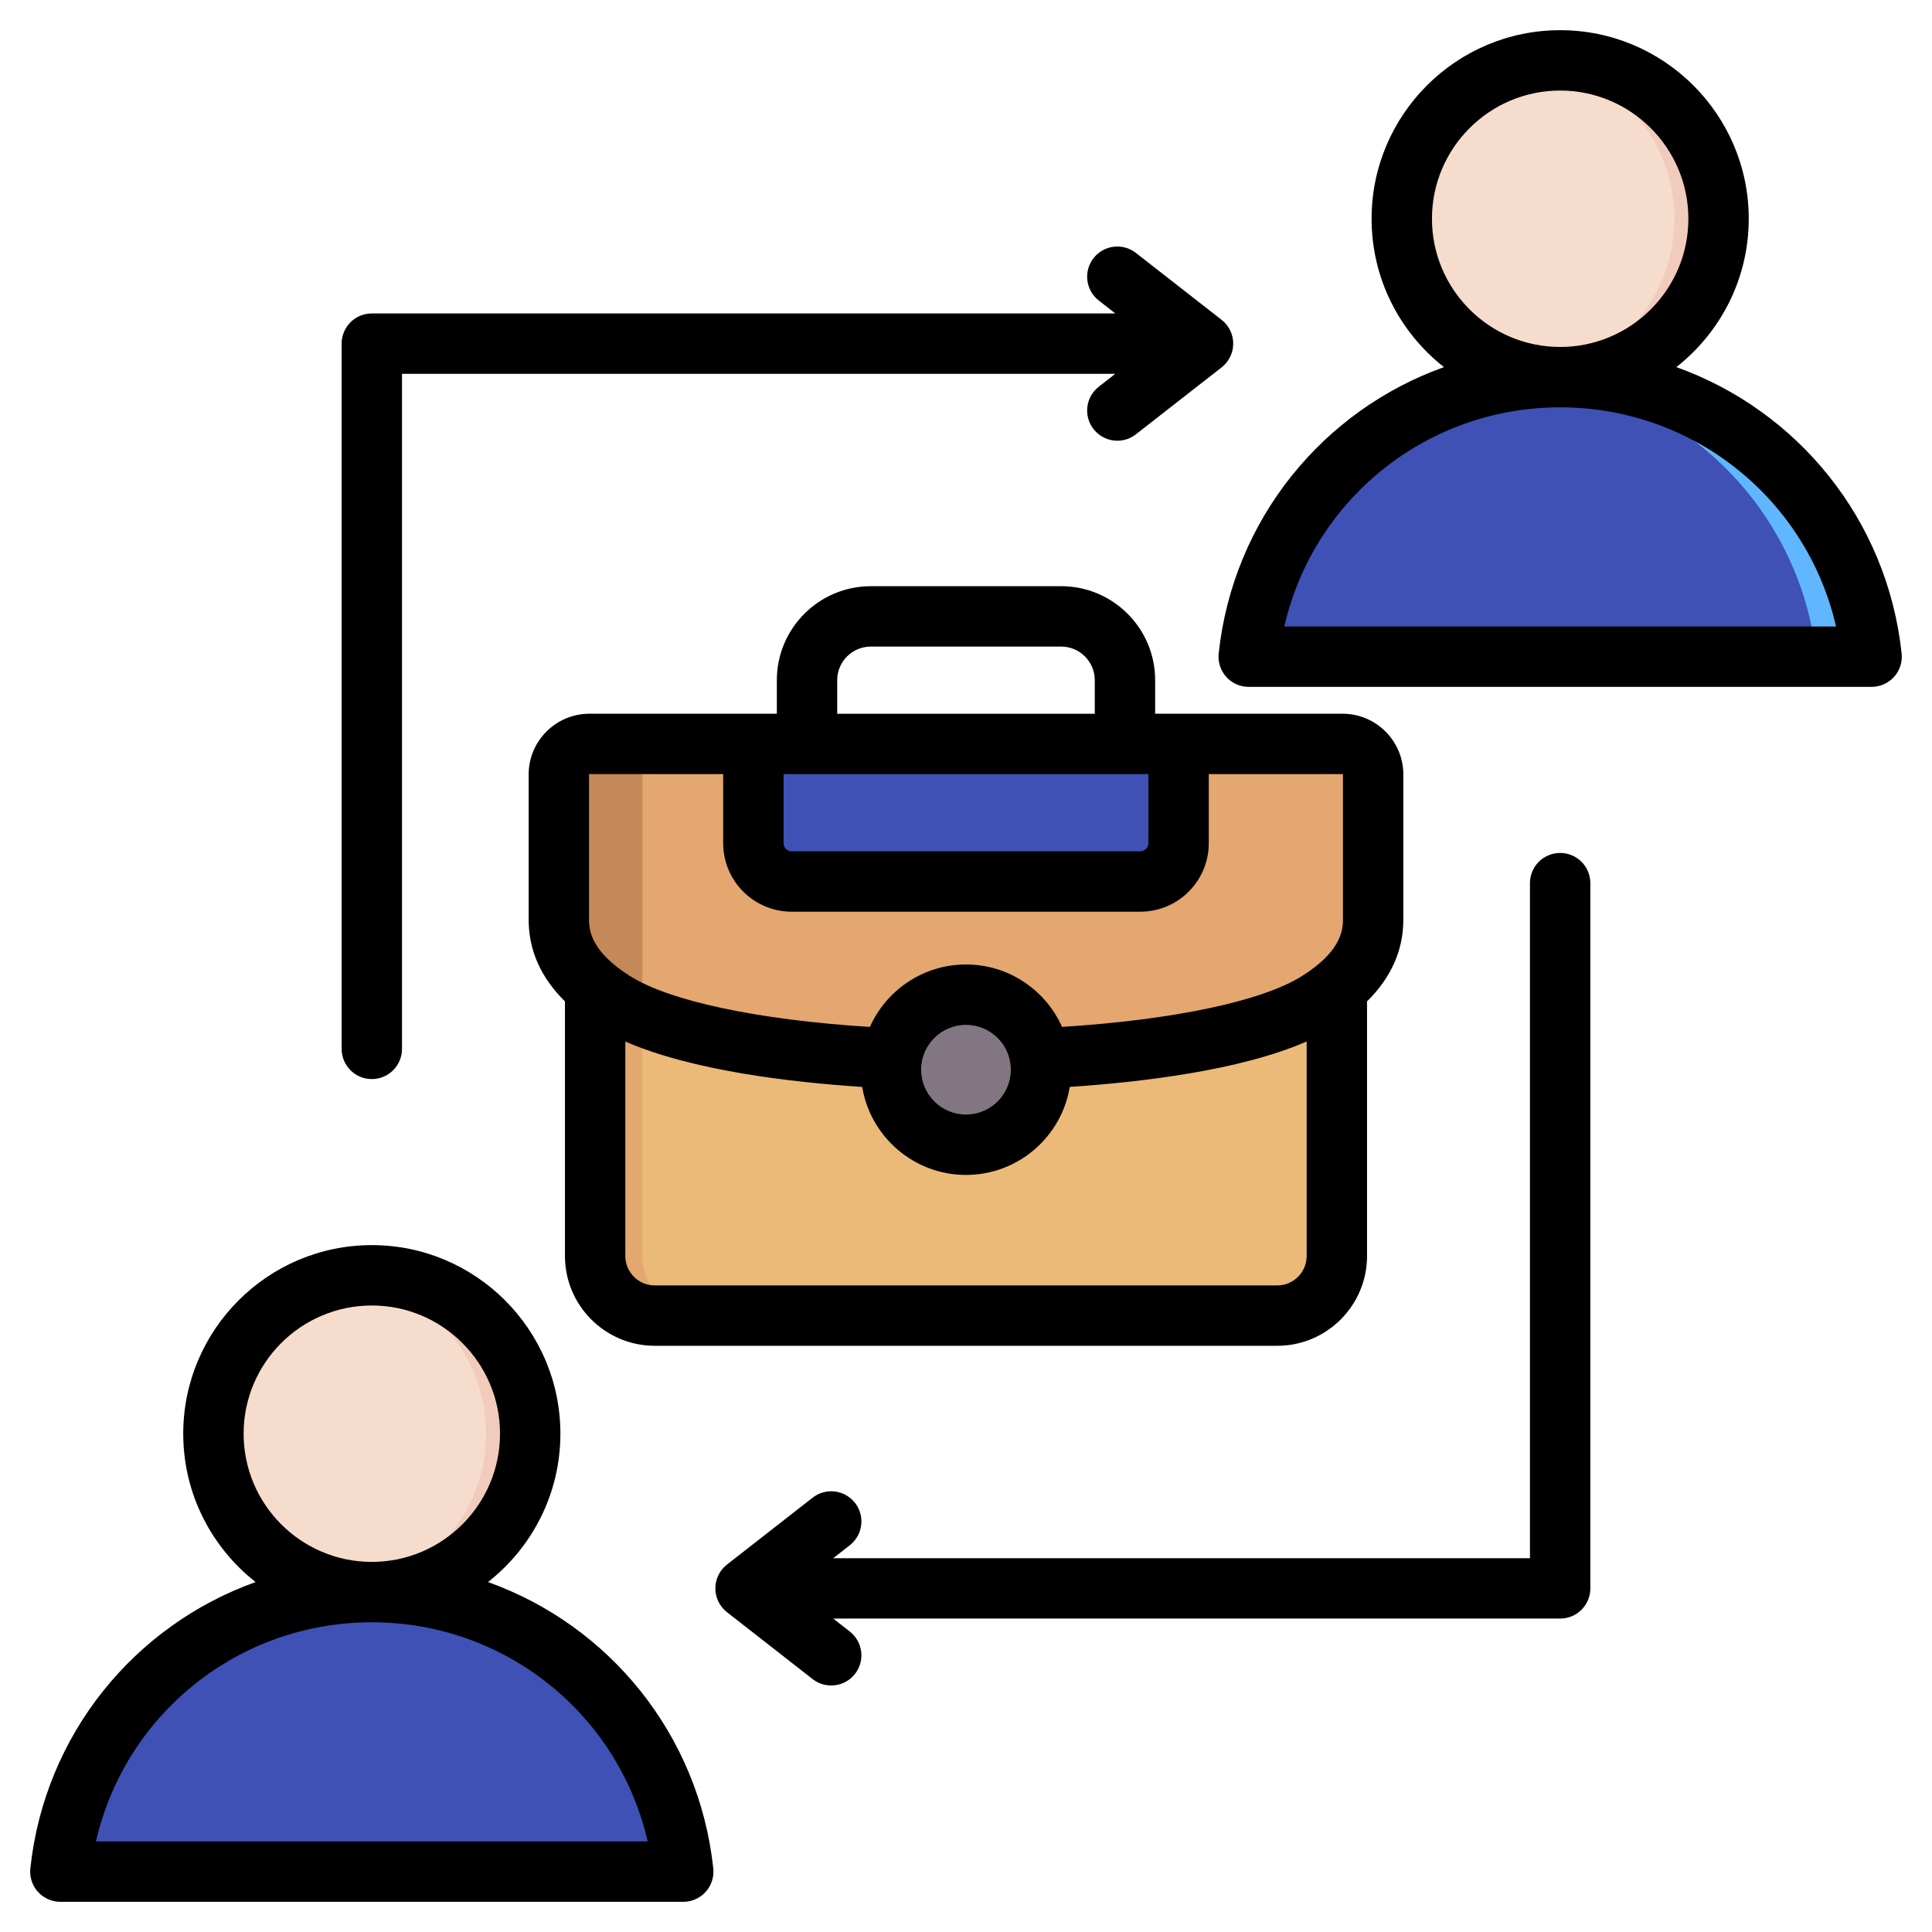 <svg id="Layer_1" enable-background="new 0 0 512 512" viewBox="0 0 512 512" xmlns="http://www.w3.org/2000/svg"><g clip-rule="evenodd" fill-rule="evenodd"><g><g><path d="m23.509 496 150.057-.001c4.097 0 7.13-3.712 6.312-7.728-7.715-37.864-41.199-66.356-81.34-66.356-40.142 0-73.626 28.492-81.341 66.356-.818 4.016 2.216 7.729 6.312 7.729z" fill="#3F51B5"/><path d="m158.895 495.999h14.671c4.097 0 7.13-3.713 6.312-7.727-7.715-37.864-41.199-66.356-81.34-66.356-2.472 0-4.919.109-7.336.321 36.832 3.225 66.765 30.503 74.005 66.036.818 4.014-2.215 7.726-6.312 7.726z" fill="#3F51B5"/><ellipse cx="98.538" cy="379.942" fill="#f6dccd" rx="41.973" ry="41.973" transform="matrix(.924 -.383 .383 .924 -137.897 66.63)"/><path d="m98.538 337.97c23.181 0 41.973 18.792 41.973 41.973s-18.792 41.973-41.973 41.973c-1.984 0-3.937-.141-5.848-.408 20.412-2.846 36.125-20.369 36.125-41.565s-15.713-38.719-36.125-41.565c1.912-.267 3.864-.408 5.848-.408z" fill="#f1cbbc"/></g><g><path d="m157.717 248.522v84.336c0 8.686 7.107 15.793 15.793 15.793h164.977c8.686 0 15.793-7.107 15.793-15.793v-84.334z" fill="#ecba78"/><path d="m157.717 248.522v84.336c0 8.686 7.107 15.793 15.793 15.793h12.535c-8.686 0-15.793-7.107-15.793-15.793v-84.336z" fill="#e3a76f"/><path d="m349.363 265.393c1.737-1.099 3.39-2.269 4.917-3.522 5.681-4.664 9.618-10.487 9.618-18.132v-38.5c0-4.457-3.636-8.092-8.092-8.092-67.656 0-131.96 0-199.616 0-4.457 0-8.092 3.635-8.092 8.092v38.5c0 7.644 3.937 13.467 9.618 18.13 1.528 1.254 3.181 2.424 4.918 3.523 32.855 20.788 154.114 20.636 186.729.001z" fill="#e3a76f"/><path d="m170.251 197.147h-14.061c-4.457 0-8.092 3.635-8.092 8.092v38.5c0 7.644 3.937 13.467 9.618 18.13 1.528 1.254 3.181 2.424 4.918 3.523 2.168 1.372 4.73 2.65 7.617 3.839z" fill="#c48958"/><path d="m199.654 197.147h112.691v26.314c0 5.58-4.565 10.146-10.146 10.146h-92.399c-5.58 0-10.146-4.565-10.146-10.146z" fill="#3F51B5"/><path d="m236.111 283.479c0 10.984 8.904 19.888 19.888 19.888s19.888-8.904 19.888-19.888c0-10.949-8.869-19.887-19.888-19.887s-19.888 8.938-19.888 19.887z" fill="#837683"/><path d="m236.111 283.479c0 10.984 8.904 19.888 19.888 19.888 1.067 0 2.113-.085 3.134-.247-9.495-1.503-16.755-9.724-16.755-19.641 0-9.889 7.236-18.137 16.755-19.641-1.021-.161-2.067-.246-3.134-.246-11.019 0-19.888 8.938-19.888 19.887z" fill="#685e68"/></g><g><path d="m338.433 174.03 150.057-.001c4.097 0 7.131-3.713 6.312-7.728-7.715-37.864-41.199-66.356-81.34-66.356-40.143 0-73.627 28.492-81.341 66.357-.818 4.015 2.216 7.728 6.312 7.728z" fill="#3F51B5"/><path d="m473.819 174.03h14.671c4.097 0 7.131-3.713 6.312-7.728-7.715-37.864-41.199-66.356-81.34-66.356-2.472 0-4.919.109-7.336.321 36.832 3.225 66.765 30.503 74.005 66.036.818 4.014-2.215 7.727-6.312 7.727z" fill="#60b7ff"/><ellipse cx="413.462" cy="57.972" fill="#f6dccd" rx="41.972" ry="41.973" transform="matrix(.995 -.099 .099 .995 -3.7 41.024)"/><path d="m413.462 16c23.181 0 41.973 18.792 41.973 41.973s-18.792 41.973-41.973 41.973c-1.985 0-3.936-.142-5.848-.408 20.412-2.846 36.125-20.369 36.125-41.565s-15.713-38.719-36.125-41.565c1.912-.267 3.864-.408 5.848-.408z" fill="#f1cbbc"/></g></g><path d="m355.805 205.148h-35.467v18.321c0 10-8.144 18.139-18.143 18.139h-92.395c-10.008 0-18.148-8.139-18.148-18.139v-18.321h-35.462c-.038 0-.09.061-.09.09v38.501c0 3.459 1.12 8.758 10.813 14.898 10.592 6.701 34.116 11.661 63.613 13.511 4.355-9.739 14.127-16.55 25.468-16.55s21.114 6.801 25.468 16.541c29.535-1.861 53.064-6.82 63.623-13.501 9.693-6.14 10.813-11.439 10.813-14.898v-38.501c.002-.031-.05-.091-.093-.091zm-99.81 90.22c-6.553 0-11.887-5.329-11.887-11.889 0-6.55 5.334-11.881 11.887-11.881 6.558 0 11.887 5.331 11.887 11.881 0 6.56-5.329 11.889-11.887 11.889zm90.282 37.491v-56.86c-17.602 7.72-44.063 10.8-62.771 12.04-2.18 13.211-13.68 23.33-27.511 23.33-13.817 0-25.317-10.11-27.506-23.319-18.694-1.221-45.141-4.31-62.771-12.041v56.851c0 4.299 3.498 7.79 7.791 7.79h164.977c4.289-.001 7.791-3.492 7.791-7.791zm-124.407-143.711h68.255v-8.898c0-4.912-3.992-8.9-8.902-8.9h-50.451c-4.91 0-8.902 3.988-8.902 8.9zm-14.217 34.321v-18.321h96.684v18.321c0 1.161-.979 2.141-2.142 2.141h-92.395c-1.163-.001-2.147-.981-2.147-2.141zm98.473-43.22v8.898h49.679c8.869 0 16.091 7.221 16.091 16.091v38.501c0 8.1-3.239 15.349-9.618 21.64v67.48c0 13.119-10.672 23.79-23.792 23.79h-164.977c-13.12 0-23.792-10.671-23.792-23.79v-67.48c-6.379-6.291-9.618-13.53-9.618-21.64v-38.501c0-8.869 7.221-16.091 16.091-16.091h49.679v-8.898c0-13.731 11.171-24.901 24.903-24.901h50.451c13.732.001 24.903 11.17 24.903 24.901zm-134.486 307.751c-7.706-33.67-37.703-58.082-73.104-58.082-35.406 0-65.402 24.411-73.104 58.082zm-73.103-74.082c18.731 0 33.974-15.239 33.974-33.979 0-18.729-15.243-33.97-33.974-33.97-18.736 0-33.975 15.241-33.975 33.97 0 18.74 15.238 33.979 33.975 33.979zm90.493 81.231c.24 2.26-.49 4.509-2.005 6.199-1.516 1.69-3.681 2.651-5.95 2.651h-165.076c-2.274 0-4.434-.962-5.95-2.651-1.521-1.69-2.246-3.939-2.005-6.199 3.809-35.59 27.681-64.44 59.697-75.891-11.665-9.159-19.179-23.369-19.179-39.319 0-27.55 22.422-49.97 49.976-49.97 27.558 0 49.975 22.42 49.975 49.97 0 15.951-7.513 30.16-19.179 39.319 32.011 11.451 55.888 40.301 59.696 75.891zm297.537-329.12c-7.711-33.671-37.703-58.082-73.108-58.082-35.401 0-65.402 24.411-73.104 58.082zm-107.083-108.051c0 18.731 15.243 33.97 33.975 33.97 18.736 0 33.979-15.239 33.979-33.97 0-18.74-15.243-33.981-33.979-33.981-18.732 0-33.975 15.241-33.975 33.981zm122.463 121.4c1.521-1.69 2.25-3.939 2.01-6.199-3.809-35.59-27.69-64.44-59.702-75.891 11.661-9.16 19.183-23.368 19.183-39.31 0-27.56-22.422-49.977-49.98-49.977-27.554 0-49.971 22.417-49.971 49.977 0 15.942 7.508 30.15 19.179 39.31-32.021 11.451-55.888 40.302-59.702 75.891-.24 2.26.494 4.509 2.001 6.199 1.521 1.69 3.681 2.65 5.951 2.65h165.08c2.27-.001 4.43-.96 5.951-2.65zm-88.488 46.66c4.42 0 7.998 3.58 7.998 8.001v186.9c0 4.421-3.578 7.999-7.998 7.999h-192.643l4.387 3.431c3.484 2.72 4.105 7.74 1.384 11.23-1.577 2.019-3.931 3.069-6.308 3.069-1.723 0-3.46-.55-4.92-1.69l-22.709-17.74c-1.939-1.51-3.074-3.84-3.074-6.3 0-2.461 1.134-4.79 3.074-6.309l22.709-17.731c3.479-2.72 8.507-2.1 11.228 1.379 2.721 3.481 2.1 8.51-1.384 11.23l-4.387 3.431h184.64v-178.899c0-4.421 3.582-8.001 8.003-8.001zm-322.921 51.93v-186.9c0-4.42 3.578-7.999 7.998-7.999h197.04l-4.392-3.431c-3.484-2.72-4.1-7.749-1.384-11.23 2.721-3.479 7.749-4.099 11.227-1.379l22.71 17.73c1.939 1.519 3.079 3.84 3.079 6.309 0 2.461-1.139 4.78-3.079 6.3l-22.71 17.73c-1.459 1.15-3.191 1.699-4.919 1.699-2.377 0-4.731-1.059-6.308-3.08-2.716-3.479-2.1-8.51 1.384-11.23l4.383-3.42h-189.032v178.901c0 4.421-3.578 8.001-7.998 8.001-4.421 0-7.999-3.58-7.999-8.001z"/></g></svg>